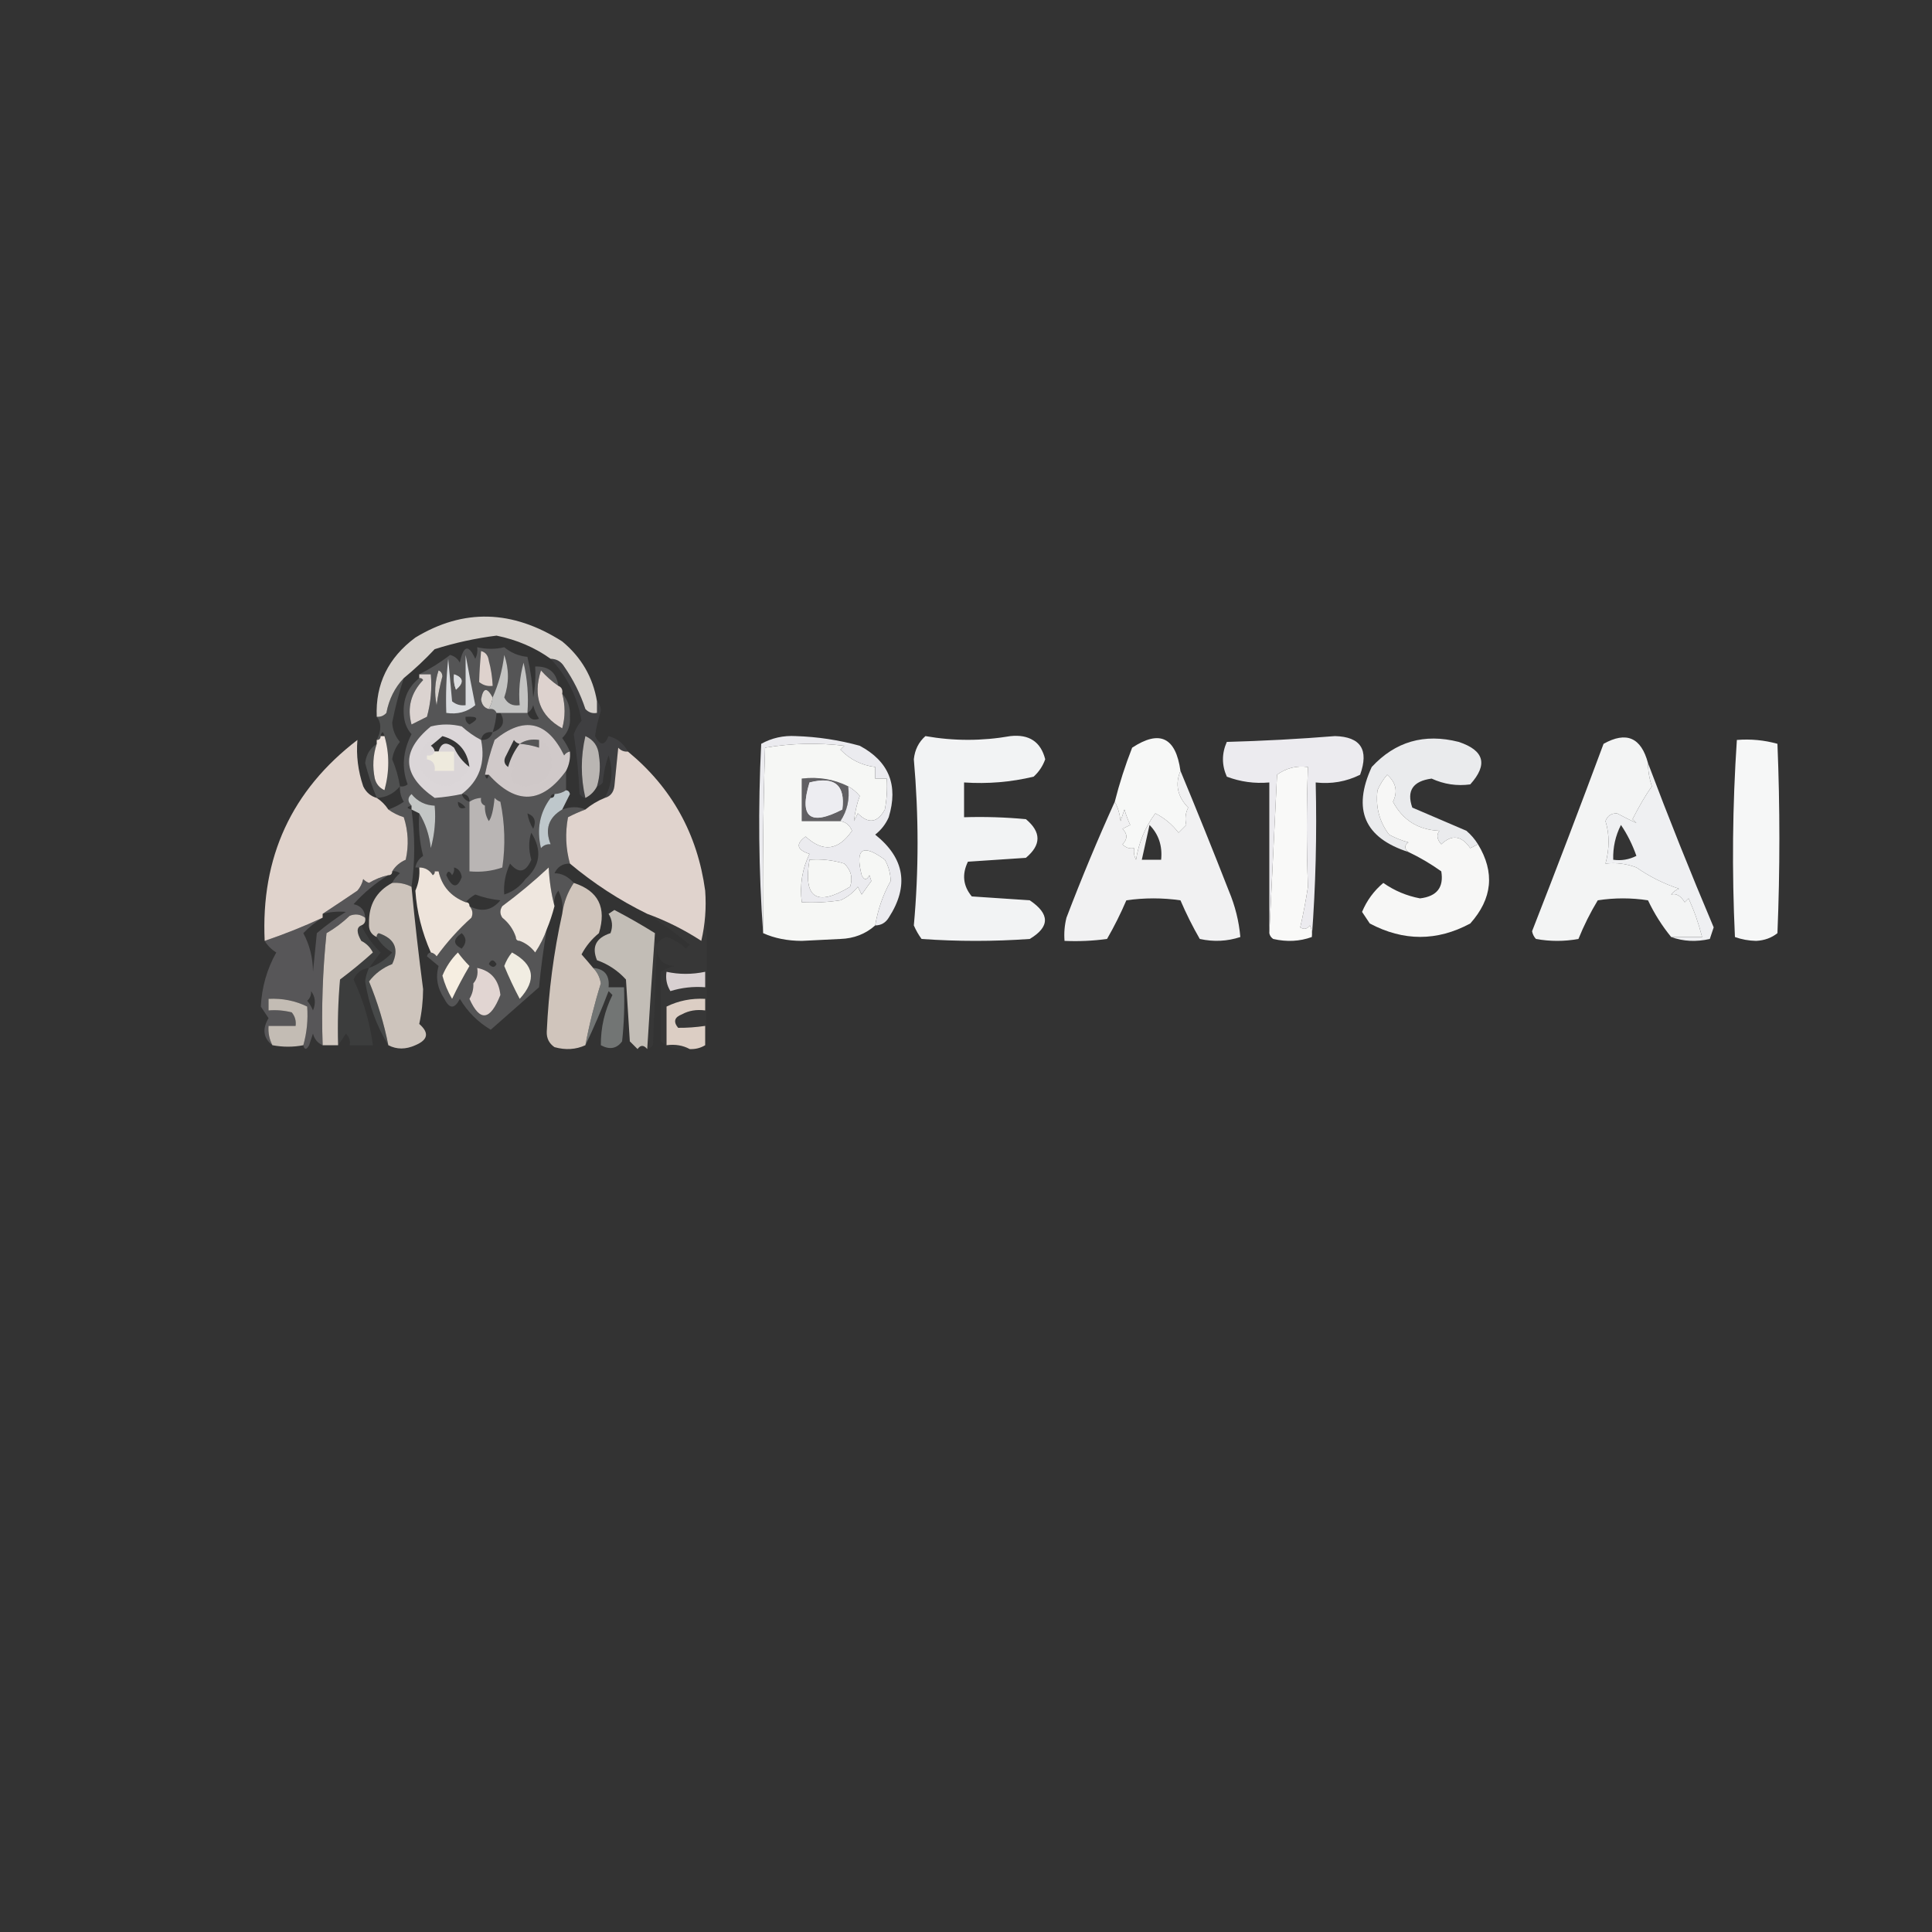 <?xml version="1.0" encoding="UTF-8"?>
<!DOCTYPE svg PUBLIC "-//W3C//DTD SVG 1.1//EN" "http://www.w3.org/Graphics/SVG/1.1/DTD/svg11.dtd">
<svg xmlns="http://www.w3.org/2000/svg" version="1.1" width="500px" height="500px" style="shape-rendering:geometricPrecision; text-rendering:geometricPrecision; image-rendering:optimizeQuality; fill-rule:evenodd; clip-rule:evenodd" xmlns:xlink="http://www.w3.org/1999/xlink">
<rect width="100%" height="100%" fill="#333333" stroke="none"/>
<g><path style="opacity:0.967" fill="#dbd6d1" d="M 154.5,181.5 C 154.5,182.5 154.5,183.5 154.5,184.5C 153.325,184.719 152.325,184.386 151.5,183.5C 150.194,179.554 148.361,175.888 146,172.5C 145.184,171.177 144.017,170.511 142.5,170.5C 138.415,167.568 133.748,165.568 128.5,164.5C 123.074,165.179 117.74,166.346 112.5,168C 109.964,170.705 107.297,173.205 104.5,175.5C 102.163,177.965 100.663,180.965 100,184.5C 99.329,185.252 98.496,185.586 97.5,185.5C 97.14,177.05 100.473,170.216 107.5,165C 119.938,157.45 132.605,157.783 145.5,166C 150.445,170.095 153.445,175.262 154.5,181.5 Z M 127.5,180.5 C 127.436,181.365 127.103,182.365 126.5,183.5C 125.351,183.209 124.684,182.376 124.5,181C 125.033,177.935 126.033,177.768 127.5,180.5 Z M 117.5,174.5 C 119.97,175.36 120.137,176.694 118,178.5C 117.51,177.207 117.343,175.873 117.5,174.5 Z M 113.5,173.5 C 114.097,173.735 114.43,174.235 114.5,175C 113.839,177.464 113.339,179.964 113,182.5C 112.366,179.445 112.532,176.445 113.5,173.5 Z"/></g>
<g><path style="opacity:1" fill="#ddd2ce" d="M 144.5,177.5 C 145.338,177.842 145.672,178.508 145.5,179.5C 146.321,182.554 146.321,185.554 145.5,188.5C 139.683,185.23 137.849,180.23 140,173.5C 141.371,175.041 142.871,176.375 144.5,177.5 Z"/></g>
<g><path style="opacity:0.965" fill="#e1d8d5" d="M 108.5,175.5 C 108.5,175.167 108.5,174.833 108.5,174.5C 109.5,174.5 110.5,174.5 111.5,174.5C 111.823,178.226 111.489,181.893 110.5,185.5C 109.167,186.167 107.833,186.833 106.5,187.5C 105.328,183.17 106.328,179.336 109.5,176C 109.272,175.601 108.938,175.435 108.5,175.5 Z"/></g>
<g><path style="opacity:0.341" fill="#95979a" d="M 144.5,177.5 C 142.871,176.375 141.371,175.041 140,173.5C 137.849,180.23 139.683,185.23 145.5,188.5C 146.321,185.554 146.321,182.554 145.5,179.5C 146.972,181.117 147.639,183.117 147.5,185.5C 147.674,187.693 147.007,189.527 145.5,191C 146.305,192.113 146.972,193.279 147.5,194.5C 146.883,194.611 146.383,194.944 146,195.5C 141.641,186.593 135.641,185.26 128,191.5C 126.953,194.466 126.119,197.466 125.5,200.5C 125.833,201.833 126.167,201.833 126.5,200.5C 133.615,208.402 140.282,208.069 146.5,199.5C 146.5,201.167 146.5,202.833 146.5,204.5C 145.609,205.11 144.609,205.443 143.5,205.5C 142.833,205.5 142.5,205.833 142.5,206.5C 139.674,210.281 138.841,214.614 140,219.5C 140.671,218.748 141.504,218.414 142.5,218.5C 141.167,219.833 141.167,221.167 142.5,222.5C 144.026,221.895 145.026,220.729 145.5,219C 144.342,215.824 144.342,212.657 145.5,209.5C 147.691,208.709 149.691,208.709 151.5,209.5C 149.97,210.067 148.47,210.733 147,211.5C 146.238,215.587 146.404,219.587 147.5,223.5C 145.641,223.461 144.308,224.294 143.5,226C 145.323,225.973 146.99,226.807 148.5,228.5C 146.902,230.857 145.902,233.523 145.5,236.5C 145.799,234.396 145.466,232.396 144.5,230.5C 143.571,231.689 143.238,233.022 143.5,234.5C 142.679,231.359 142.179,228.025 142,224.5C 138.185,228.072 134.185,231.405 130,234.5C 129.333,235.5 129.333,236.5 130,237.5C 131.669,238.846 132.836,240.513 133.5,242.5C 132.624,242.369 131.957,242.702 131.5,243.5C 132.614,244.776 133.614,244.776 134.5,243.5C 136.097,244.09 137.431,245.09 138.5,246.5C 139.801,244.556 140.801,242.556 141.5,240.5C 140.641,245.592 139.974,250.592 139.5,255.5C 135.333,259.167 131.167,262.833 127,266.5C 123.679,264.512 121.012,261.846 119,258.5C 117.667,261.167 116.333,261.167 115,258.5C 113.177,255.758 112.677,252.925 113.5,250C 112.5,249.167 111.5,248.333 110.5,247.5C 110.624,246.893 110.957,246.56 111.5,246.5C 112.117,246.611 112.617,246.944 113,247.5C 115.63,243.868 118.63,240.535 122,237.5C 122.47,236.423 122.303,235.423 121.5,234.5C 124.61,236.145 127.276,235.645 129.5,233C 127.236,232.764 125.069,232.264 123,231.5C 122.005,232.066 121.172,232.733 120.5,233.5C 116.703,232.041 114.369,229.374 113.5,225.5C 114.547,224.922 114.38,224.256 113,223.5C 112.536,224.094 112.369,224.761 112.5,225.5C 112.565,225.938 112.399,226.272 112,226.5C 111.184,225.177 110.017,224.511 108.5,224.5C 108.167,224.5 107.833,224.5 107.5,224.5C 107.721,223.265 108.388,222.265 109.5,221.5C 108.574,217.906 108.241,214.24 108.5,210.5C 110.094,213.061 111.094,216.061 111.5,219.5C 112.489,215.893 112.823,212.226 112.5,208.5C 110.071,208.415 108.071,207.415 106.5,205.5C 105.438,206.425 105.438,207.425 106.5,208.5C 105.167,208.833 105.167,209.167 106.5,209.5C 107.436,216.288 107.436,222.955 106.5,229.5C 104.958,228.699 103.292,228.366 101.5,228.5C 101.953,227.542 102.619,226.708 103.5,226C 102.906,225.536 102.239,225.369 101.5,225.5C 102.315,224.163 103.482,223.163 105,222.5C 105.825,218.789 105.659,215.122 104.5,211.5C 102.974,211.006 101.641,210.339 100.5,209.5C 101.901,209.029 103.234,208.362 104.5,207.5C 103.754,206.264 103.421,204.93 103.5,203.5C 104.239,203.631 104.906,203.464 105.5,203C 103.903,198.764 104.236,194.431 106.5,190C 105.296,188.647 104.629,186.981 104.5,185C 104.207,181.02 105.54,177.854 108.5,175.5C 108.938,175.435 109.272,175.601 109.5,176C 106.328,179.336 105.328,183.17 106.5,187.5C 107.833,186.833 109.167,186.167 110.5,185.5C 111.489,181.893 111.823,178.226 111.5,174.5C 110.5,174.5 109.5,174.5 108.5,174.5C 111.274,173.12 113.94,171.454 116.5,169.5C 117.647,169.818 118.481,170.484 119,171.5C 119.935,166.998 121.269,166.665 123,170.5C 123.483,169.552 123.649,168.552 123.5,167.5C 125.939,168.053 128.273,168.053 130.5,167.5C 132.22,168.934 134.22,169.767 136.5,170C 137.293,173.411 137.793,176.911 138,180.5C 138.497,177.854 138.664,175.187 138.5,172.5C 142.032,172.368 144.032,174.034 144.5,177.5 Z M 120.5,185.5 C 123.797,185.329 124.131,185.995 121.5,187.5C 120.702,187.043 120.369,186.376 120.5,185.5 Z M 128.5,184.5 C 128.833,184.5 129.167,184.5 129.5,184.5C 130.841,186.834 130.174,188.501 127.5,189.5C 128.038,187.883 128.371,186.216 128.5,184.5 Z M 136.5,184.5 C 137.222,184.082 137.722,183.416 138,182.5C 138.309,183.766 138.809,184.933 139.5,186C 138.002,186.585 137.002,186.085 136.5,184.5 Z M 127.5,180.5 C 127.436,181.365 127.103,182.365 126.5,183.5C 125.351,183.209 124.684,182.376 124.5,181C 125.033,177.935 126.033,177.768 127.5,180.5 Z M 117.5,174.5 C 117.343,175.873 117.51,177.207 118,178.5C 120.137,176.694 119.97,175.36 117.5,174.5 Z M 113.5,173.5 C 112.532,176.445 112.366,179.445 113,182.5C 113.339,179.964 113.839,177.464 114.5,175C 114.43,174.235 114.097,173.735 113.5,173.5 Z M 127.5,189.5 C 127.027,190.906 126.027,191.573 124.5,191.5C 124.821,189.952 125.821,189.285 127.5,189.5 Z M 114.5,190.5 C 118.617,191.616 120.95,194.283 121.5,198.5C 119.822,197.253 118.489,195.586 117.5,193.5C 115.512,191.853 114.179,192.186 113.5,194.5C 113.167,194.5 112.833,194.5 112.5,194.5C 112.389,193.883 112.056,193.383 111.5,193C 112.571,192.148 113.571,191.315 114.5,190.5 Z M 134.5,192.5 C 135.919,191.549 137.585,191.216 139.5,191.5C 139.5,192.167 139.5,192.833 139.5,193.5C 137.883,192.962 136.216,192.629 134.5,192.5 Z M 119.5,205.5 C 120.833,205.5 121.5,206.167 121.5,207.5C 120.5,207.167 119.833,206.5 119.5,205.5 Z M 118.5,207.5 C 119.289,207.783 119.956,208.283 120.5,209C 119.184,209.528 118.517,209.028 118.5,207.5 Z M 145.5,209.5 C 144.342,212.657 144.342,215.824 145.5,219C 145.026,220.729 144.026,221.895 142.5,222.5C 141.167,221.167 141.167,219.833 142.5,218.5C 140.964,214.587 141.964,211.587 145.5,209.5 Z M 136.5,210.5 C 138.344,211.204 138.844,212.537 138,214.5C 137.209,213.255 136.709,211.922 136.5,210.5 Z M 130.5,231.5 C 130.275,228.818 130.775,226.151 132,223.5C 134.229,226.156 136.062,225.823 137.5,222.5C 136.785,219.896 136.785,217.563 137.5,215.5C 140.34,220.054 139.84,224.054 136,227.5C 134.549,229.464 132.716,230.797 130.5,231.5 Z M 113.5,225.5 C 113.167,225.5 112.833,225.5 112.5,225.5C 112.369,224.761 112.536,224.094 113,223.5C 114.38,224.256 114.547,224.922 113.5,225.5 Z M 117.5,224.5 C 118.649,224.791 119.316,225.624 119.5,227C 118.355,229.995 117.021,229.828 115.5,226.5C 115.846,225.304 116.346,225.304 117,226.5C 117.464,225.906 117.631,225.239 117.5,224.5 Z M 119.5,241.5 C 120.782,242.708 120.782,244.042 119.5,245.5C 117.206,244.375 117.206,243.041 119.5,241.5 Z M 133.5,242.5 C 133.5,243.167 133.833,243.5 134.5,243.5C 133.614,244.776 132.614,244.776 131.5,243.5C 131.957,242.702 132.624,242.369 133.5,242.5 Z M 126.5,249.5 C 127.077,248.227 127.743,248.227 128.5,249.5C 128.03,250.463 127.363,250.463 126.5,249.5 Z"/></g>
<g><path style="opacity:1" fill="#dbd6d8" d="M 124.5,191.5 C 125.698,197.398 124.032,202.065 119.5,205.5C 117.194,205.993 114.861,206.326 112.5,206.5C 104.019,200.605 103.686,194.438 111.5,188C 114.167,187.333 116.833,187.333 119.5,188C 121.065,189.412 122.731,190.579 124.5,191.5 Z M 114.5,190.5 C 118.617,191.616 120.95,194.283 121.5,198.5C 119.822,197.253 118.489,195.586 117.5,193.5C 115.512,191.853 114.179,192.186 113.5,194.5C 113.167,194.5 112.833,194.5 112.5,194.5C 112.389,193.883 112.056,193.383 111.5,193C 112.571,192.148 113.571,191.315 114.5,190.5 Z"/></g>
<g><path style="opacity:0.851" fill="#d6d6d4" d="M 136.5,184.5 C 134.167,184.5 131.833,184.5 129.5,184.5C 129.167,184.5 128.833,184.5 128.5,184.5C 128.158,183.662 127.492,183.328 126.5,183.5C 127.103,182.365 127.436,181.365 127.5,180.5C 129.009,177.121 130.009,173.455 130.5,169.5C 131.764,173.18 131.764,176.847 130.5,180.5C 131.32,182.111 132.654,182.778 134.5,182.5C 134.177,178.774 134.511,175.107 135.5,171.5C 136.492,175.783 136.826,180.116 136.5,184.5 Z"/></g>
<g><path style="opacity:0.992" fill="#d9dbde" d="M 120.5,169.5 C 121.298,173.854 122.131,178.188 123,182.5C 120.865,184.278 118.365,184.945 115.5,184.5C 115.334,179.821 115.501,175.155 116,170.5C 116.333,174.167 116.667,177.833 117,181.5C 118.011,182.337 119.178,182.67 120.5,182.5C 120.5,178.167 120.5,173.833 120.5,169.5 Z M 117.5,174.5 C 117.343,175.873 117.51,177.207 118,178.5C 120.137,176.694 119.97,175.36 117.5,174.5 Z"/></g>
<g><path style="opacity:0.953" fill="#e4d8d3" d="M 124.5,168.5 C 125.649,168.791 126.316,169.624 126.5,171C 127.077,173.137 127.41,175.304 127.5,177.5C 126.178,177.67 125.011,177.337 124,176.5C 124.083,173.881 124.25,171.214 124.5,168.5 Z"/></g>
<g><path style="opacity:0.259" fill="#a1a5a2" d="M 104.5,175.5 C 103.27,179.253 102.27,183.086 101.5,187C 101.615,188.895 102.282,190.562 103.5,192C 102.427,193.313 101.76,194.813 101.5,196.5C 102.467,198.762 103.134,201.095 103.5,203.5C 101.947,205.385 99.947,206.385 97.5,206.5C 96.308,203.592 95.308,200.592 94.5,197.5C 94.757,195.308 95.757,193.641 97.5,192.5C 96.532,195.445 96.366,198.445 97,201.5C 97.368,202.91 98.201,203.91 99.5,204.5C 100.812,199.682 100.812,195.015 99.5,190.5C 99.167,189.167 98.833,189.167 98.5,190.5C 98.5,191.167 98.167,191.5 97.5,191.5C 98.727,189.074 98.727,187.074 97.5,185.5C 98.496,185.586 99.329,185.252 100,184.5C 100.663,180.965 102.163,177.965 104.5,175.5 Z"/></g>
<g><path style="opacity:0.978" fill="#fafbf9" d="M 219.5,203.5 C 215.813,201.657 211.813,200.99 207.5,201.5C 207.5,205.167 207.5,208.833 207.5,212.5C 210.833,212.5 214.167,212.5 217.5,212.5C 218.922,212.75 219.922,213.583 220.5,215C 216.976,220.132 212.976,220.632 208.5,216.5C 205.849,218.415 206.183,219.915 209.5,221C 207.611,224.836 206.945,229.003 207.5,233.5C 210.85,233.665 214.183,233.498 217.5,233C 219.286,232.215 220.786,231.049 222,229.5C 222.333,230.167 222.667,230.833 223,231.5C 223.827,230.338 224.66,229.171 225.5,228C 225.333,227.5 225.167,227 225,226.5C 224.333,227.833 223.667,227.833 223,226.5C 221.249,219.586 223.249,218.253 229,222.5C 229.958,224.199 230.458,226.033 230.5,228C 228.529,231.522 227.196,235.355 226.5,239.5C 224.005,241.714 221.005,242.881 217.5,243C 214.167,243.167 210.833,243.333 207.5,243.5C 203.761,243.486 200.428,242.82 197.5,241.5C 197.333,225.497 197.5,209.497 198,193.5C 204.752,192.355 211.586,192.189 218.5,193C 218.167,193.333 217.833,193.667 217.5,194C 219.976,196.571 222.976,198.071 226.5,198.5C 226.5,199.5 226.5,200.5 226.5,201.5C 227.5,201.5 228.5,201.5 229.5,201.5C 229.664,204.187 229.497,206.854 229,209.5C 227.097,212.955 224.763,213.288 222,210.5C 221.667,211.167 221.333,211.833 221,212.5C 221.29,210.048 221.79,207.881 222.5,206C 221.627,204.955 220.627,204.122 219.5,203.5 Z M 209.5,202.5 C 215.986,200.835 218.819,203.168 218,209.5C 209.589,213.855 206.755,211.522 209.5,202.5 Z M 209.5,222.5 C 212.579,222.26 215.579,222.593 218.5,223.5C 220.256,225.191 220.756,227.191 220,229.5C 211.321,234.748 207.821,232.415 209.5,222.5 Z"/></g>
<g><path style="opacity:0.984" fill="#f4f5f6" d="M 239.5,190.5 C 246.816,191.791 254.149,191.791 261.5,190.5C 266.353,189.977 269.353,191.977 270.5,196.5C 269.872,198.258 268.872,199.758 267.5,201C 261.621,202.41 255.621,202.91 249.5,202.5C 249.5,205.5 249.5,208.5 249.5,211.5C 254.844,211.334 260.177,211.501 265.5,212C 269.5,215.333 269.5,218.667 265.5,222C 260.5,222.333 255.5,222.667 250.5,223C 248.909,226.275 249.242,229.275 251.5,232C 256.5,232.333 261.5,232.667 266.5,233C 271.738,236.529 271.738,239.863 266.5,243C 257.167,243.667 247.833,243.667 238.5,243C 237.707,241.915 237.04,240.748 236.5,239.5C 237.785,225.402 237.785,211.069 236.5,196.5C 236.754,194.039 237.754,192.039 239.5,190.5 Z"/></g>
<g><path style="opacity:0.972" fill="#f1f0f4" d="M 339.5,242.5 C 339.649,241.448 339.483,240.448 339,239.5C 338.282,240.451 337.449,240.617 336.5,240C 337.286,236.564 337.953,233.064 338.5,229.5C 338.097,219.212 338.097,208.878 338.5,198.5C 335.518,198.104 332.851,198.771 330.5,200.5C 329.833,214.327 329.167,227.994 328.5,241.5C 328.5,228.5 328.5,215.5 328.5,202.5C 324.692,202.837 321.026,202.337 317.5,201C 316.167,198 316.167,195 317.5,192C 326.853,191.753 336.186,191.253 345.5,190.5C 352.152,190.68 354.318,194.014 352,200.5C 348.417,202.29 344.584,202.957 340.5,202.5C 340.829,216.01 340.496,229.344 339.5,242.5 Z"/></g>
<g><path style="opacity:0.153" fill="#868890" d="M 142.5,170.5 C 144.017,170.511 145.184,171.177 146,172.5C 148.361,175.888 150.194,179.554 151.5,183.5C 152.325,184.386 153.325,184.719 154.5,184.5C 154.5,183.5 154.5,182.5 154.5,181.5C 155.139,182.097 155.472,182.93 155.5,184C 154.782,186.217 154.282,188.384 154,190.5C 155.316,193.028 156.483,193.028 157.5,190.5C 159.786,191.133 161.452,192.466 162.5,194.5C 161.504,194.586 160.671,194.252 160,193.5C 159.667,196.833 159.333,200.167 159,203.5C 158.764,205.119 157.931,206.119 156.5,206.5C 158.432,202.975 158.766,199.308 157.5,195.5C 156.686,197.766 156.186,200.1 156,202.5C 155.617,203.056 155.117,203.389 154.5,203.5C 155.263,200.859 155.43,198.192 155,195.5C 154.803,193.139 153.636,191.472 151.5,190.5C 150.265,195.853 150.265,201.187 151.5,206.5C 150.883,206.389 150.383,206.056 150,205.5C 149.759,200.295 149.259,195.128 148.5,190C 148.95,188.715 149.617,187.548 150.5,186.5C 149.406,180.313 146.74,174.979 142.5,170.5 Z"/></g>
<g><path style="opacity:0.989" fill="#f8f9f9" d="M 449.5,191.5 C 453.106,191.211 456.606,191.544 460,192.5C 460.667,208.833 460.667,225.167 460,241.5C 458.475,242.72 456.641,243.387 454.5,243.5C 452.571,243.46 450.738,243.127 449,242.5C 448.195,225.456 448.362,208.456 449.5,191.5 Z"/></g>
<g><path style="opacity:0.988" fill="#efe5df" d="M 98.5,190.5 C 98.833,190.5 99.167,190.5 99.5,190.5C 100.812,195.015 100.812,199.682 99.5,204.5C 98.201,203.91 97.368,202.91 97,201.5C 96.366,198.445 96.532,195.445 97.5,192.5C 97.5,192.167 97.5,191.833 97.5,191.5C 98.167,191.5 98.5,191.167 98.5,190.5 Z"/></g>
<g><path style="opacity:0.988" fill="#f9faf9" d="M 305.5,199.5 C 304.05,202.971 304.716,206.138 307.5,209C 306.788,210.425 306.621,211.925 307,213.5C 306.333,214.167 305.667,214.833 305,215.5C 303.361,213.363 301.361,211.697 299,210.5C 296.38,214.007 294.713,218.007 294,222.5C 293.517,221.552 293.351,220.552 293.5,219.5C 292.325,219.719 291.325,219.386 290.5,218.5C 291.833,217.167 291.833,215.833 290.5,214.5C 291.167,214.167 291.833,213.833 292.5,213.5C 291.902,212.205 291.402,210.872 291,209.5C 290.667,210.5 290.333,211.5 290,212.5C 289.802,210.618 289.302,208.952 288.5,207.5C 289.698,202.762 291.198,198.095 293,193.5C 300.126,188.81 304.293,190.81 305.5,199.5 Z"/></g>
<g><path style="opacity:0.031" fill="#a4a3a4" d="M 114.5,190.5 C 113.571,191.315 112.571,192.148 111.5,193C 112.056,193.383 112.389,193.883 112.5,194.5C 111.508,194.328 110.842,194.662 110.5,195.5C 109.356,196.849 109.356,197.183 110.5,196.5C 112.048,196.821 112.715,197.821 112.5,199.5C 114.167,199.5 115.833,199.5 117.5,199.5C 117.5,197.833 117.5,196.167 117.5,194.5C 116.167,194.5 114.833,194.5 113.5,194.5C 114.179,192.186 115.512,191.853 117.5,193.5C 118.489,195.586 119.822,197.253 121.5,198.5C 117.931,204.64 113.764,204.973 109,199.5C 107.82,194.509 109.654,191.509 114.5,190.5 Z"/></g>
<g><path style="opacity:1" fill="#eeeadd" d="M 112.5,194.5 C 112.833,194.5 113.167,194.5 113.5,194.5C 114.833,194.5 116.167,194.5 117.5,194.5C 117.5,196.167 117.5,197.833 117.5,199.5C 115.833,199.5 114.167,199.5 112.5,199.5C 112.715,197.821 112.048,196.821 110.5,196.5C 110.5,196.167 110.5,195.833 110.5,195.5C 111.492,195.672 112.158,195.338 112.5,194.5 Z"/></g>
<g><path style="opacity:0.941" fill="#f5f6f8" d="M 382.5,218.5 C 381.85,218.804 381.183,219.137 380.5,219.5C 378.242,216.229 375.742,215.896 373,218.5C 371.887,217.24 371.72,216.073 372.5,215C 367.053,214.778 363.053,212.278 360.5,207.5C 361.789,204.849 361.289,202.516 359,200.5C 357.969,201.7 357.135,203.034 356.5,204.5C 355.959,208.802 356.959,212.635 359.5,216C 361.087,216.862 362.754,217.529 364.5,218C 363.402,218.77 363.402,219.603 364.5,220.5C 353.106,216.836 349.939,209.503 355,198.5C 361.106,191.908 368.606,189.742 377.5,192C 384.131,194.194 385.131,197.86 380.5,203C 377.049,203.473 373.715,202.973 370.5,201.5C 365.645,202.15 363.978,204.65 365.5,209C 370.167,211 374.833,213 379.5,215C 380.71,216.039 381.71,217.206 382.5,218.5 Z"/></g>
<g><path style="opacity:0.935" fill="#dbd4d4" d="M 147.5,194.5 C 147.634,196.292 147.301,197.958 146.5,199.5C 140.282,208.069 133.615,208.402 126.5,200.5C 126.167,200.5 125.833,200.5 125.5,200.5C 126.119,197.466 126.953,194.466 128,191.5C 135.641,185.26 141.641,186.593 146,195.5C 146.383,194.944 146.883,194.611 147.5,194.5 Z M 134.5,192.5 C 135.919,191.549 137.585,191.216 139.5,191.5C 139.5,192.167 139.5,192.833 139.5,193.5C 137.883,192.962 136.216,192.629 134.5,192.5 Z M 134.5,192.5 C 133.123,194.289 132.123,196.289 131.5,198.5C 130.427,197.749 130.26,196.749 131,195.5C 131.667,194.167 132.333,192.833 133,191.5C 133.383,192.056 133.883,192.389 134.5,192.5 Z"/></g>
<g><path style="opacity:0.016" fill="#a29fa1" d="M 139.5,191.5 C 140.458,191.953 141.292,192.619 142,193.5C 144.04,199.352 142.04,202.685 136,203.5C 132.938,203.305 131.772,201.971 132.5,199.5C 133.557,198.794 133.224,198.461 131.5,198.5C 132.123,196.289 133.123,194.289 134.5,192.5C 136.216,192.629 137.883,192.962 139.5,193.5C 139.5,192.833 139.5,192.167 139.5,191.5 Z"/></g>
<g><path style="opacity:0.855" fill="#d0cbc8" d="M 154.5,203.5 C 153.833,204.833 152.833,205.833 151.5,206.5C 150.265,201.187 150.265,195.853 151.5,190.5C 153.636,191.472 154.803,193.139 155,195.5C 155.43,198.192 155.263,200.859 154.5,203.5 Z"/></g>
<g><path style="opacity:1" fill="#e0d3cc" d="M 97.5,206.5 C 98.694,207.272 99.694,208.272 100.5,209.5C 101.641,210.339 102.974,211.006 104.5,211.5C 105.659,215.122 105.825,218.789 105,222.5C 103.482,223.163 102.315,224.163 101.5,225.5C 101.5,226.167 101.167,226.5 100.5,226.5C 98.742,226.877 97.075,227.544 95.5,228.5C 94.914,228.291 94.414,227.957 94,227.5C 93.751,228.624 93.251,229.624 92.5,230.5C 89.459,232.559 86.459,234.559 83.5,236.5C 83.5,236.833 83.5,237.167 83.5,237.5C 78.643,239.759 73.643,241.759 68.5,243.5C 67.478,221.859 75.478,204.525 92.5,191.5C 92.159,195.513 92.659,199.513 94,203.5C 94.759,205.063 95.926,206.063 97.5,206.5 Z"/></g>
<g><path style="opacity:1" fill="#e0d3cd" d="M 162.5,194.5 C 173.833,203.827 180.5,215.827 182.5,230.5C 182.826,234.884 182.492,239.217 181.5,243.5C 177.048,240.607 172.381,238.274 167.5,236.5C 160.312,232.98 153.645,228.647 147.5,223.5C 146.404,219.587 146.238,215.587 147,211.5C 148.47,210.733 149.97,210.067 151.5,209.5C 153.001,208.248 154.668,207.248 156.5,206.5C 157.931,206.119 158.764,205.119 159,203.5C 159.333,200.167 159.667,196.833 160,193.5C 160.671,194.252 161.504,194.586 162.5,194.5 Z"/></g>
<g><path style="opacity:0.989" fill="#fbfbfa" d="M 339.5,242.5 C 336.36,243.641 333.027,243.808 329.5,243C 328.944,242.617 328.611,242.117 328.5,241.5C 329.167,227.994 329.833,214.327 330.5,200.5C 332.851,198.771 335.518,198.104 338.5,198.5C 338.097,208.878 338.097,219.212 338.5,229.5C 337.953,233.064 337.286,236.564 336.5,240C 337.449,240.617 338.282,240.451 339,239.5C 339.483,240.448 339.649,241.448 339.5,242.5 Z"/></g>
<g><path style="opacity:0.979" fill="#f5f5f6" d="M 305.5,199.5 C 309.738,209.694 313.905,220.027 318,230.5C 319.647,234.422 320.647,238.422 321,242.5C 317.591,243.622 314.091,243.789 310.5,243C 308.648,239.789 306.981,236.456 305.5,233C 300.833,232.333 296.167,232.333 291.5,233C 290.019,236.456 288.352,239.789 286.5,243C 282.848,243.499 279.182,243.665 275.5,243.5C 275.338,241.473 275.505,239.473 276,237.5C 279.899,227.278 284.066,217.278 288.5,207.5C 289.302,208.952 289.802,210.618 290,212.5C 290.333,211.5 290.667,210.5 291,209.5C 291.402,210.872 291.902,212.205 292.5,213.5C 291.833,213.833 291.167,214.167 290.5,214.5C 291.833,215.833 291.833,217.167 290.5,218.5C 291.325,219.386 292.325,219.719 293.5,219.5C 293.351,220.552 293.517,221.552 294,222.5C 294.713,218.007 296.38,214.007 299,210.5C 301.361,211.697 303.361,213.363 305,215.5C 305.667,214.833 306.333,214.167 307,213.5C 306.621,211.925 306.788,210.425 307.5,209C 304.716,206.138 304.05,202.971 305.5,199.5 Z M 297.5,213.5 C 299.862,215.919 300.862,218.919 300.5,222.5C 298.833,222.5 297.167,222.5 295.5,222.5C 296.167,219.5 296.833,216.5 297.5,213.5 Z"/></g>
<g><path style="opacity:0.978" fill="#f7f8f8" d="M 426.5,197.5 C 426.511,199.547 426.844,201.547 427.5,203.5C 425.946,205.674 424.28,208.508 422.5,212C 422.833,212.333 423.167,212.667 423.5,213C 421.953,212.287 420.286,211.454 418.5,210.5C 417,210.453 416,211.119 415.5,212.5C 416.561,215.95 416.561,219.617 415.5,223.5C 418.247,223.187 420.914,223.52 423.5,224.5C 426.92,226.877 430.587,228.71 434.5,230C 433.692,230.308 433.025,230.808 432.5,231.5C 433.771,231.126 434.938,231.792 436,233.5C 436.333,233.167 436.667,232.833 437,232.5C 438.474,235.756 439.64,239.089 440.5,242.5C 437.833,242.5 435.167,242.5 432.5,242.5C 430.137,239.618 428.137,236.451 426.5,233C 422.167,232.333 417.833,232.333 413.5,233C 411.577,236.178 409.911,239.512 408.5,243C 404.833,243.667 401.167,243.667 397.5,243C 396.978,242.439 396.645,241.772 396.5,241C 402.805,224.889 408.972,208.722 415,192.5C 420.908,189.195 424.741,190.862 426.5,197.5 Z"/></g>
<g><path style="opacity:0.98" fill="#c1cace" d="M 146.5,204.5 C 147.043,204.56 147.376,204.893 147.5,205.5C 146.82,206.86 146.153,208.193 145.5,209.5C 141.964,211.587 140.964,214.587 142.5,218.5C 141.504,218.414 140.671,218.748 140,219.5C 138.841,214.614 139.674,210.281 142.5,206.5C 143.167,206.5 143.5,206.167 143.5,205.5C 144.609,205.443 145.609,205.11 146.5,204.5 Z"/></g>
<g><path style="opacity:0.979" fill="#f3f4f6" d="M 426.5,197.5 C 431.851,211.703 437.517,225.87 443.5,240C 443.167,241 442.833,242 442.5,243C 438.973,243.808 435.64,243.641 432.5,242.5C 435.167,242.5 437.833,242.5 440.5,242.5C 439.64,239.089 438.474,235.756 437,232.5C 436.667,232.833 436.333,233.167 436,233.5C 434.938,231.792 433.771,231.126 432.5,231.5C 433.025,230.808 433.692,230.308 434.5,230C 430.587,228.71 426.92,226.877 423.5,224.5C 420.914,223.52 418.247,223.187 415.5,223.5C 416.561,219.617 416.561,215.95 415.5,212.5C 416,211.119 417,210.453 418.5,210.5C 420.286,211.454 421.953,212.287 423.5,213C 423.167,212.667 422.833,212.333 422.5,212C 424.28,208.508 425.946,205.674 427.5,203.5C 426.844,201.547 426.511,199.547 426.5,197.5 Z M 419.5,213.5 C 421.123,215.878 422.457,218.545 423.5,221.5C 421.604,222.466 419.604,222.799 417.5,222.5C 417.405,219.308 418.071,216.308 419.5,213.5 Z"/></g>
<g><path style="opacity:0.918" fill="#d0d3d2" d="M 108.5,210.5 C 107.833,210.167 107.167,209.833 106.5,209.5C 106.5,209.167 106.5,208.833 106.5,208.5C 105.438,207.425 105.438,206.425 106.5,205.5C 108.071,207.415 110.071,208.415 112.5,208.5C 112.823,212.226 112.489,215.893 111.5,219.5C 111.094,216.061 110.094,213.061 108.5,210.5 Z"/></g>
<g><path style="opacity:0.986" fill="#ededf1" d="M 226.5,239.5 C 227.196,235.355 228.529,231.522 230.5,228C 230.458,226.033 229.958,224.199 229,222.5C 223.249,218.253 221.249,219.586 223,226.5C 223.667,227.833 224.333,227.833 225,226.5C 225.167,227 225.333,227.5 225.5,228C 224.66,229.171 223.827,230.338 223,231.5C 222.667,230.833 222.333,230.167 222,229.5C 220.786,231.049 219.286,232.215 217.5,233C 214.183,233.498 210.85,233.665 207.5,233.5C 206.945,229.003 207.611,224.836 209.5,221C 206.183,219.915 205.849,218.415 208.5,216.5C 212.976,220.632 216.976,220.132 220.5,215C 219.922,213.583 218.922,212.75 217.5,212.5C 219.268,209.838 219.935,206.838 219.5,203.5C 220.627,204.122 221.627,204.955 222.5,206C 221.79,207.881 221.29,210.048 221,212.5C 221.333,211.833 221.667,211.167 222,210.5C 224.763,213.288 227.097,212.955 229,209.5C 229.497,206.854 229.664,204.187 229.5,201.5C 228.5,201.5 227.5,201.5 226.5,201.5C 226.5,200.5 226.5,199.5 226.5,198.5C 222.976,198.071 219.976,196.571 217.5,194C 217.833,193.667 218.167,193.333 218.5,193C 211.586,192.189 204.752,192.355 198,193.5C 197.5,209.497 197.333,225.497 197.5,241.5C 196.338,225.339 196.172,209.005 197,192.5C 199.757,190.973 202.757,190.307 206,190.5C 211.608,190.682 217.108,191.515 222.5,193C 230.037,197.032 232.537,203.198 230,211.5C 229.215,213.286 228.049,214.786 226.5,216C 234.154,222.115 235.321,229.282 230,237.5C 229.184,238.823 228.017,239.489 226.5,239.5 Z M 209.5,202.5 C 206.755,211.522 209.589,213.855 218,209.5C 218.819,203.168 215.986,200.835 209.5,202.5 Z M 209.5,222.5 C 207.821,232.415 211.321,234.748 220,229.5C 220.756,227.191 220.256,225.191 218.5,223.5C 215.579,222.593 212.579,222.26 209.5,222.5 Z"/></g>
<g><path style="opacity:0.306" fill="#cac9d3" d="M 219.5,203.5 C 219.935,206.838 219.268,209.838 217.5,212.5C 214.167,212.5 210.833,212.5 207.5,212.5C 207.5,208.833 207.5,205.167 207.5,201.5C 211.813,200.99 215.813,201.657 219.5,203.5 Z M 209.5,202.5 C 206.755,211.522 209.589,213.855 218,209.5C 218.819,203.168 215.986,200.835 209.5,202.5 Z"/></g>
<g><path style="opacity:0.855" fill="#cac6c4" d="M 124.5,206.5 C 124.328,207.492 124.662,208.158 125.5,208.5C 125.433,209.959 125.766,211.292 126.5,212.5C 127.185,211.692 127.685,209.692 128,206.5C 128.414,206.957 128.914,207.291 129.5,207.5C 130.663,213.137 130.83,218.804 130,224.5C 127.281,225.444 124.448,225.777 121.5,225.5C 121.5,219.5 121.5,213.5 121.5,207.5C 122.391,206.89 123.391,206.557 124.5,206.5 Z"/></g>
<g><path style="opacity:0.004" fill="#00fffe" d="M 107.5,224.5 C 106.833,225.167 106.833,225.167 107.5,224.5 Z"/></g>
<g><path style="opacity:1" fill="#eee4db" d="M 108.5,224.5 C 110.017,224.511 111.184,225.177 112,226.5C 112.399,226.272 112.565,225.938 112.5,225.5C 112.833,225.5 113.167,225.5 113.5,225.5C 114.369,229.374 116.703,232.041 120.5,233.5C 121.167,233.5 121.5,233.833 121.5,234.5C 122.303,235.423 122.47,236.423 122,237.5C 118.63,240.535 115.63,243.868 113,247.5C 112.617,246.944 112.117,246.611 111.5,246.5C 109.186,241.244 107.853,235.911 107.5,230.5C 108.348,228.591 108.682,226.591 108.5,224.5 Z"/></g>
<g><path style="opacity:1" fill="#f7f7f6" d="M 382.5,218.5 C 386.909,225.742 386.243,232.575 380.5,239C 371.898,243.625 363.231,243.625 354.5,239C 353.833,238 353.167,237 352.5,236C 353.723,233.056 355.556,230.556 358,228.5C 360.87,230.513 364.037,231.846 367.5,232.5C 371.865,231.984 373.698,229.651 373,225.5C 370.254,223.545 367.42,221.878 364.5,220.5C 363.402,219.603 363.402,218.77 364.5,218C 362.754,217.529 361.087,216.862 359.5,216C 356.959,212.635 355.959,208.802 356.5,204.5C 357.135,203.034 357.969,201.7 359,200.5C 361.289,202.516 361.789,204.849 360.5,207.5C 363.053,212.278 367.053,214.778 372.5,215C 371.72,216.073 371.887,217.24 373,218.5C 375.742,215.896 378.242,216.229 380.5,219.5C 381.183,219.137 381.85,218.804 382.5,218.5 Z"/></g>
<g><path style="opacity:1" fill="#cdc4bc" d="M 101.5,228.5 C 103.292,228.366 104.958,228.699 106.5,229.5C 107.338,238.357 108.338,247.191 109.5,256C 109.478,259.086 109.145,262.086 108.5,265C 111.125,267.276 110.792,269.109 107.5,270.5C 105.002,271.63 102.668,271.63 100.5,270.5C 99.378,264.847 97.711,259.347 95.5,254C 97.056,251.948 99.056,250.448 101.5,249.5C 103.342,245.582 102.175,242.916 98,241.5C 97.601,241.728 97.435,242.062 97.5,242.5C 96.053,241.866 95.387,240.699 95.5,239C 95.39,234.171 97.39,230.671 101.5,228.5 Z"/></g>
<g><path style="opacity:1" fill="#efe7df" d="M 143.5,234.5 C 142.952,236.626 142.285,238.626 141.5,240.5C 140.801,242.556 139.801,244.556 138.5,246.5C 137.431,245.09 136.097,244.09 134.5,243.5C 133.833,243.5 133.5,243.167 133.5,242.5C 132.836,240.513 131.669,238.846 130,237.5C 129.333,236.5 129.333,235.5 130,234.5C 134.185,231.405 138.185,228.072 142,224.5C 142.179,228.025 142.679,231.359 143.5,234.5 Z"/></g>
<g><path style="opacity:0.047" fill="#8d8e93" d="M 182.5,230.5 C 183.133,243.816 183.133,257.15 182.5,270.5C 182.5,268.833 182.5,267.167 182.5,265.5C 180.131,265.851 177.797,266.018 175.5,266C 174.2,264.421 174.534,263.255 176.5,262.5C 178.265,261.539 180.265,261.205 182.5,261.5C 182.5,260.5 182.5,259.5 182.5,258.5C 178.921,258.316 175.587,258.983 172.5,260.5C 172.5,263.833 172.5,267.167 172.5,270.5C 174.735,270.205 176.735,270.539 178.5,271.5C 175.606,271.958 173.106,271.291 171,269.5C 171.04,263.44 171.04,257.44 171,251.5C 172.067,250.809 173.234,250.309 174.5,250C 171.667,249.833 170.167,248.333 170,245.5C 169.667,253.833 169.333,262.167 169,270.5C 168.617,271.056 168.117,271.389 167.5,271.5C 168.12,261.37 168.786,251.37 169.5,241.5C 169.351,242.552 169.517,243.552 170,244.5C 170.519,243.484 171.353,242.818 172.5,242.5C 174.405,243.065 176.071,244.065 177.5,245.5C 177.833,245.167 178.167,244.833 178.5,244.5C 174.981,241.579 171.314,238.913 167.5,236.5C 172.381,238.274 177.048,240.607 181.5,243.5C 182.492,239.217 182.826,234.884 182.5,230.5 Z"/></g>
<g><path style="opacity:0.231" fill="#8e9493" d="M 100.5,270.5 C 97.45,265.529 95.45,260.029 94.5,254C 94.648,252.744 94.982,251.577 95.5,250.5C 97.824,249.67 99.824,248.337 101.5,246.5C 99.812,245.479 98.479,244.145 97.5,242.5C 97.435,242.062 97.601,241.728 98,241.5C 102.175,242.916 103.342,245.582 101.5,249.5C 99.056,250.448 97.056,251.948 95.5,254C 97.711,259.347 99.378,264.847 100.5,270.5 Z"/></g>
<g><path style="opacity:1" fill="#d1c8c0" d="M 94.5,237.5 C 94.672,238.492 94.338,239.158 93.5,239.5C 92.249,240.001 92.249,241.335 93.5,243.5C 94.833,244.167 95.833,245.167 96.5,246.5C 93.798,248.942 90.965,251.276 88,253.5C 87.501,259.157 87.334,264.824 87.5,270.5C 86.167,270.5 84.833,270.5 83.5,270.5C 83.168,260.81 83.502,251.144 84.5,241.5C 86.679,240.243 88.679,238.743 90.5,237C 91.928,236.421 93.262,236.588 94.5,237.5 Z"/></g>
<g><path style="opacity:0.392" fill="#908d91" d="M 100.5,226.5 C 97.201,228.505 94.201,231.005 91.5,234C 93.426,234.422 94.426,235.589 94.5,237.5C 93.262,236.588 91.928,236.421 90.5,237C 88.679,238.743 86.679,240.243 84.5,241.5C 83.502,251.144 83.168,260.81 83.5,270.5C 82.21,269.942 81.377,268.942 81,267.5C 80.667,268.5 80.333,269.5 80,270.5C 79.31,271.738 78.81,271.738 78.5,270.5C 79.414,267.272 79.747,263.939 79.5,260.5C 76.413,258.983 73.079,258.316 69.5,258.5C 69.5,259.5 69.5,260.5 69.5,261.5C 71.527,261.338 73.527,261.505 75.5,262C 76.337,263.011 76.67,264.178 76.5,265.5C 74.167,265.5 71.833,265.5 69.5,265.5C 69.366,267.292 69.699,268.958 70.5,270.5C 68.142,268.679 67.809,266.345 69.5,263.5C 68.833,262.5 68.167,261.5 67.5,260.5C 67.754,255.467 69.087,250.8 71.5,246.5C 70.23,245.712 69.23,244.712 68.5,243.5C 73.643,241.759 78.643,239.759 83.5,237.5C 81.681,238.584 80.015,239.918 78.5,241.5C 80.141,244.558 80.974,247.892 81,251.5C 81.333,248.167 81.667,244.833 82,241.5C 84.379,239.487 86.879,237.654 89.5,236C 87.512,235.82 85.512,235.986 83.5,236.5C 86.459,234.559 89.459,232.559 92.5,230.5C 93.251,229.624 93.751,228.624 94,227.5C 94.414,227.957 94.914,228.291 95.5,228.5C 97.075,227.544 98.742,226.877 100.5,226.5 Z M 80.5,256.5 C 81.613,257.946 81.78,259.613 81,261.5C 80.626,260.584 80.126,259.75 79.5,259C 80.252,258.329 80.586,257.496 80.5,256.5 Z"/></g>
<g><path style="opacity:1" fill="#f6eee1" d="M 118.5,246.5 C 119.364,247.688 120.364,248.855 121.5,250C 119.873,252.754 118.373,255.588 117,258.5C 115.888,256.61 115.054,254.61 114.5,252.5C 115.432,250.235 116.765,248.235 118.5,246.5 Z"/></g>
<g><path style="opacity:1" fill="#f1ede2" d="M 132.5,246.5 C 138.282,249.63 138.949,253.63 134.5,258.5C 133.035,255.736 131.701,252.903 130.5,250C 130.978,248.697 131.645,247.531 132.5,246.5 Z"/></g>
<g><path style="opacity:0.971" fill="#c7c1ba" d="M 169.5,241.5 C 168.786,251.37 168.12,261.37 167.5,271.5C 166.603,270.402 165.77,270.402 165,271.5C 164.333,270.833 163.667,270.167 163,269.5C 162.667,264.167 162.333,258.833 162,253.5C 159.921,251.21 157.421,249.543 154.5,248.5C 153.079,245.044 154.245,242.71 158,241.5C 158.651,239.765 158.485,238.098 157.5,236.5C 158,236.167 158.5,235.833 159,235.5C 162.628,237.394 166.128,239.394 169.5,241.5 Z"/></g>
<g><path style="opacity:0.114" fill="#8a8d8c" d="M 93.5,239.5 C 94.728,242.075 96.395,244.408 98.5,246.5C 97.476,247.852 96.476,249.185 95.5,250.5C 93.616,250.712 92.283,251.712 91.5,253.5C 94.05,258.926 95.716,264.592 96.5,270.5C 94.5,270.5 92.5,270.5 90.5,270.5C 90.719,269.325 90.386,268.325 89.5,267.5C 88.824,268.602 88.158,269.602 87.5,270.5C 87.334,264.824 87.501,259.157 88,253.5C 90.965,251.276 93.798,248.942 96.5,246.5C 95.833,245.167 94.833,244.167 93.5,243.5C 92.249,241.335 92.249,240.001 93.5,239.5 Z"/></g>
<g><path style="opacity:0.996" fill="#d9d1d2" d="M 172.5,251.5 C 175.742,252.212 179.075,252.212 182.5,251.5C 182.5,252.833 182.5,254.167 182.5,255.5C 179.421,255.26 176.421,255.593 173.5,256.5C 172.548,254.955 172.215,253.288 172.5,251.5 Z"/></g>
<g><path style="opacity:1" fill="#e1d5d2" d="M 123.5,250.5 C 127.078,251.244 129.078,253.577 129.5,257.5C 126.859,264.166 124.192,264.5 121.5,258.5C 122.246,257.264 122.579,255.93 122.5,254.5C 123.434,253.432 123.768,252.099 123.5,250.5 Z"/></g>
<g><path style="opacity:1" fill="#d0c5bc" d="M 148.5,228.5 C 154.858,230.548 157.025,234.881 155,241.5C 153.108,243.054 151.608,244.888 150.5,247C 151.544,248.174 152.544,249.341 153.5,250.5C 154.582,251.594 155.248,252.927 155.5,254.5C 153.848,259.774 152.515,265.108 151.5,270.5C 149.034,271.634 146.367,271.801 143.5,271C 142.106,270.044 141.439,268.711 141.5,267C 141.975,256.574 143.308,246.407 145.5,236.5C 145.902,233.523 146.902,230.857 148.5,228.5 Z"/></g>
<g><path style="opacity:0.863" fill="#d9d1c8" d="M 78.5,270.5 C 75.91,271.014 73.244,271.014 70.5,270.5C 69.699,268.958 69.366,267.292 69.5,265.5C 71.833,265.5 74.167,265.5 76.5,265.5C 76.67,264.178 76.337,263.011 75.5,262C 73.527,261.505 71.527,261.338 69.5,261.5C 69.5,260.5 69.5,259.5 69.5,258.5C 73.079,258.316 76.413,258.983 79.5,260.5C 79.747,263.939 79.414,267.272 78.5,270.5 Z"/></g>
<g><path style="opacity:1" fill="#dccec4" d="M 176.5,262.5 C 174.534,263.255 174.2,264.421 175.5,266C 177.797,266.018 180.131,265.851 182.5,265.5C 182.5,267.167 182.5,268.833 182.5,270.5C 181.292,271.234 179.959,271.567 178.5,271.5C 176.735,270.539 174.735,270.205 172.5,270.5C 172.5,267.167 172.5,263.833 172.5,260.5C 175.587,258.983 178.921,258.316 182.5,258.5C 182.5,259.5 182.5,260.5 182.5,261.5C 180.265,261.205 178.265,261.539 176.5,262.5 Z"/></g>
<g><path style="opacity:0.561" fill="#a4a9a8" d="M 153.5,250.5 C 156.47,250.746 157.803,252.412 157.5,255.5C 158.833,255.5 160.167,255.5 161.5,255.5C 161.666,260.179 161.499,264.845 161,269.5C 159.606,271.402 157.773,271.735 155.5,270.5C 155.464,265.938 156.464,261.604 158.5,257.5C 158.167,257.167 157.833,256.833 157.5,256.5C 155.681,261.304 153.681,265.971 151.5,270.5C 152.515,265.108 153.848,259.774 155.5,254.5C 155.248,252.927 154.582,251.594 153.5,250.5 Z"/></g>
</svg>

